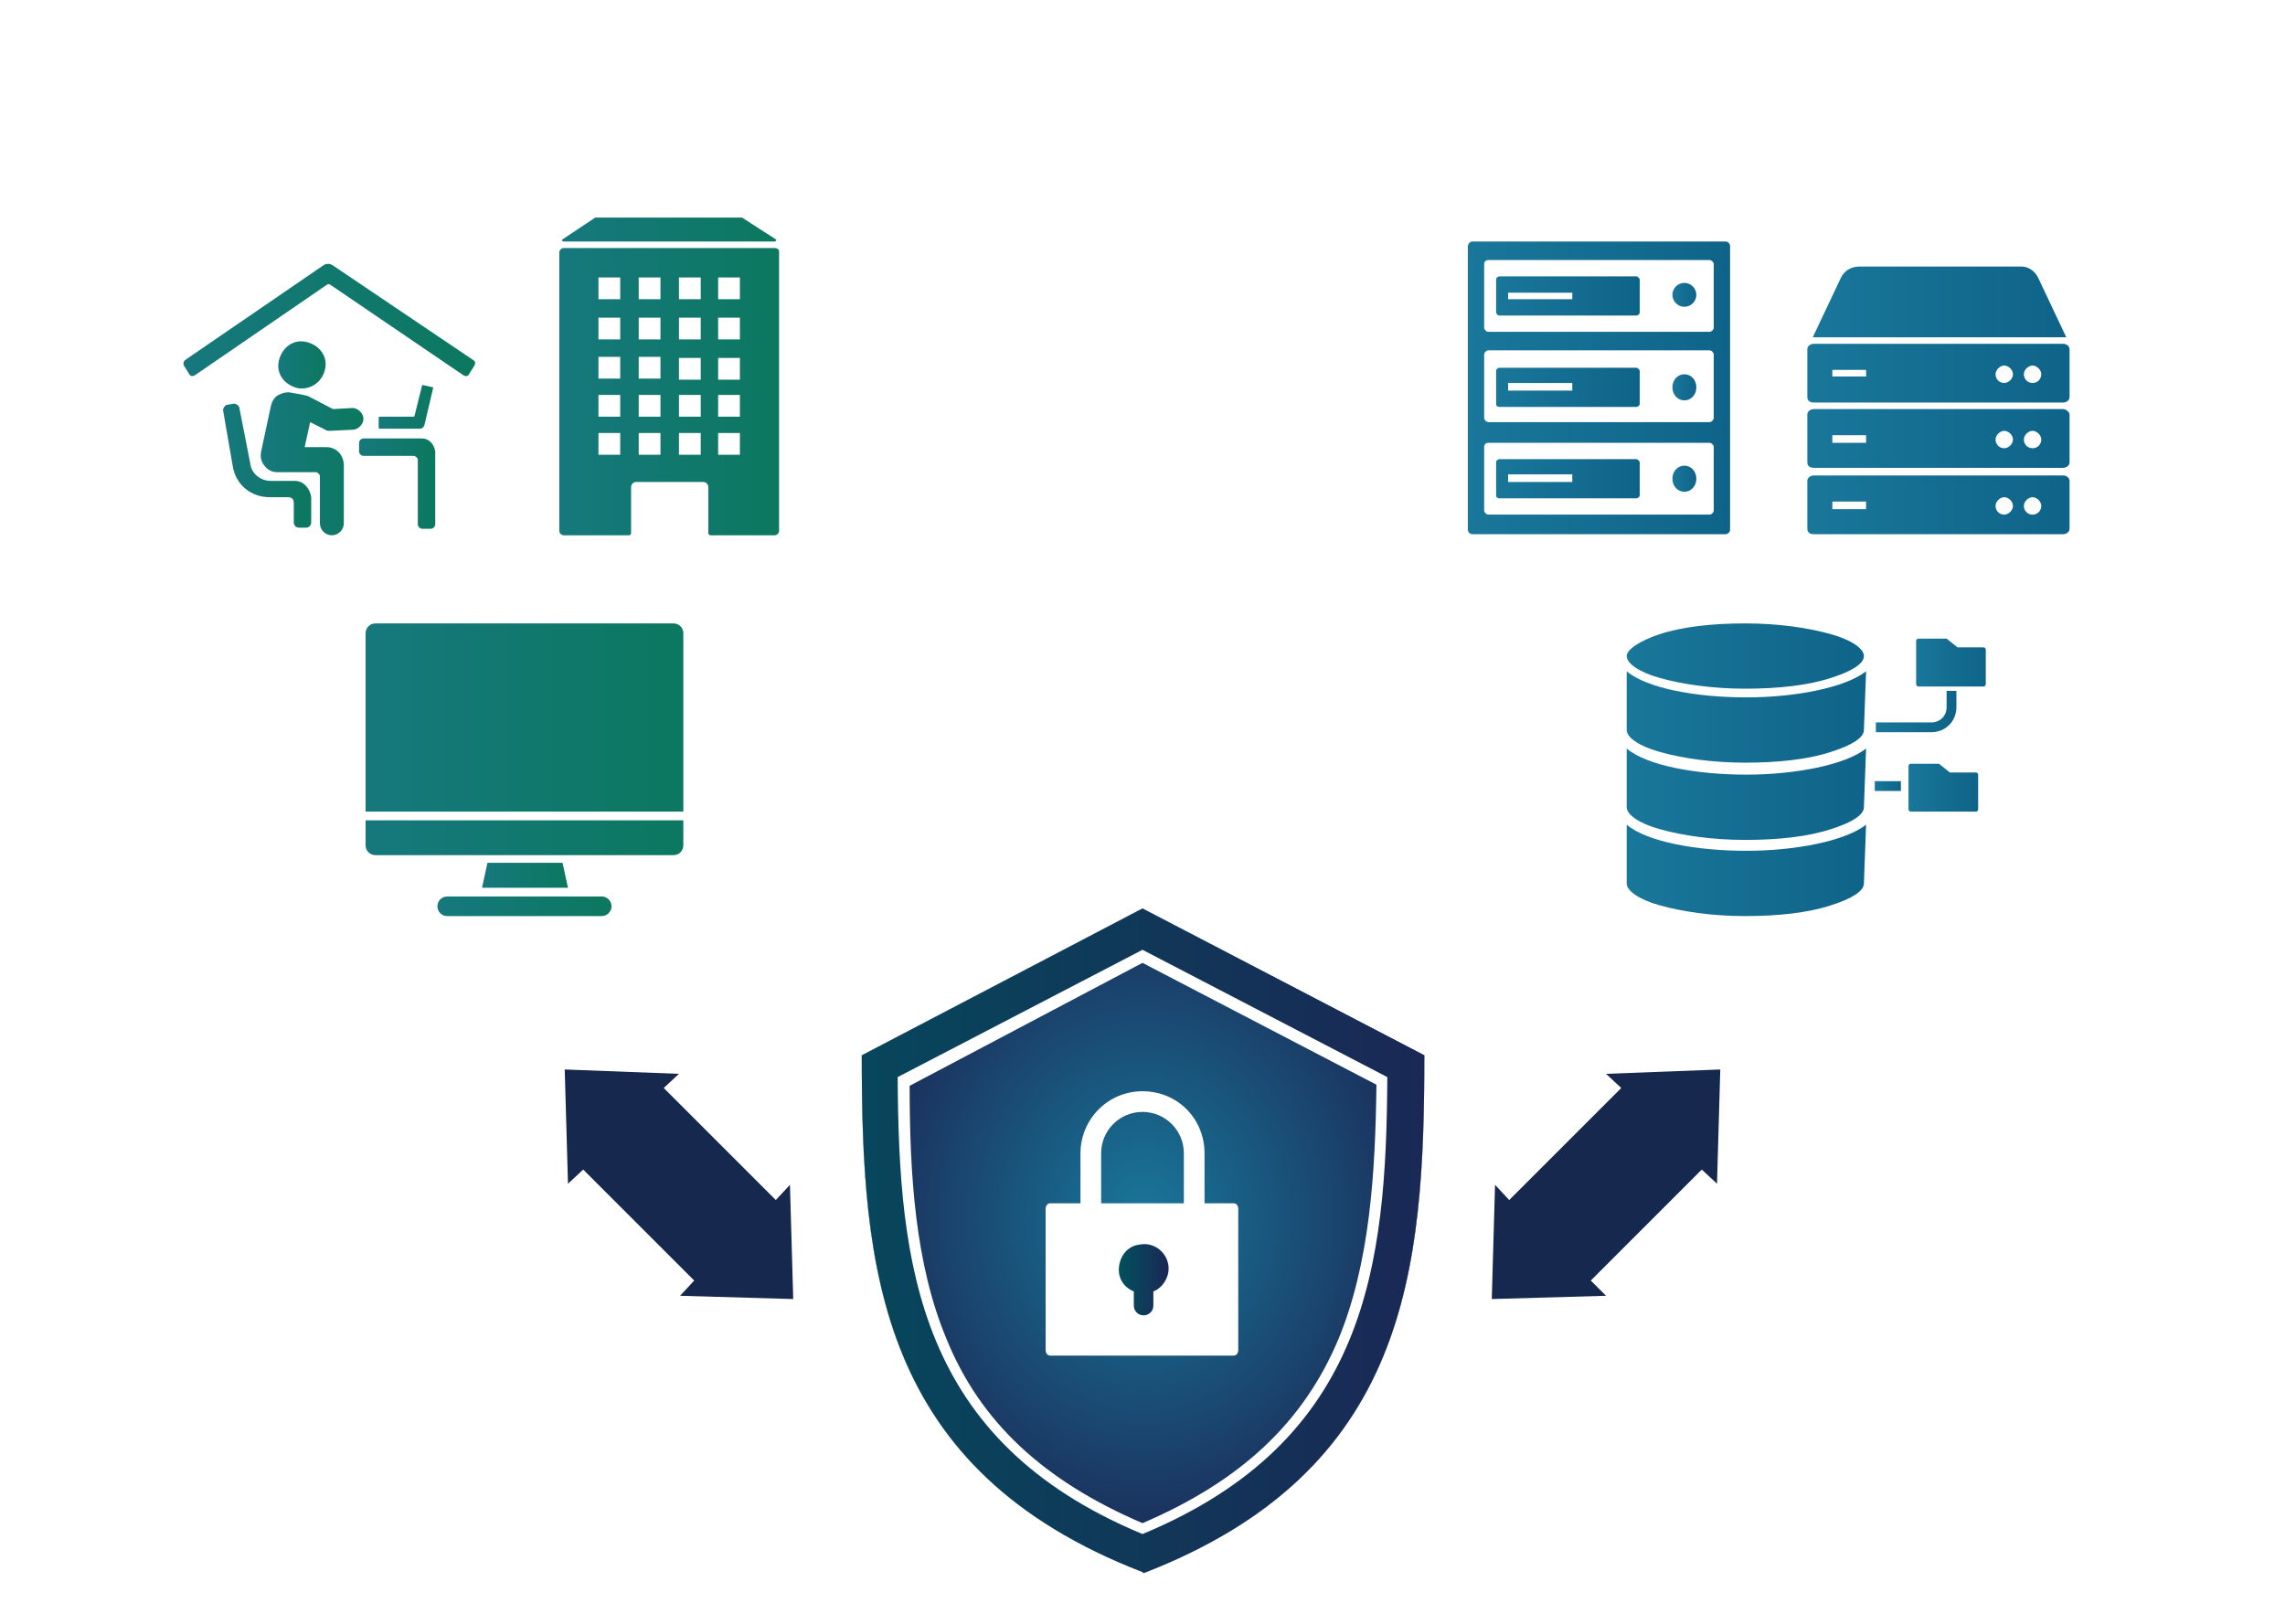 <?xml version="1.0" encoding="utf-8"?>
<!-- Generator: Adobe Illustrator 27.9.5, SVG Export Plug-In . SVG Version: 9.03 Build 54986)  -->
<svg version="1.1" id="_レイヤー_2" xmlns="http://www.w3.org/2000/svg" xmlns:xlink="http://www.w3.org/1999/xlink" x="0px"
	 y="0px" viewBox="0 0 210 149.3" style="enable-background:new 0 0 210 149.3;" xml:space="preserve">
<style type="text/css">
	.st0{fill:none;}
	.st1{fill:#0F6389;}
	.st2{fill:#0C785F;}
	.st3{fill:url(#SVGID_1_);}
	.st4{fill:url(#SVGID_00000067238584264167096090000011216369377745162408_);}
	.st5{fill-rule:evenodd;clip-rule:evenodd;fill:url(#SVGID_00000070835224401837050100000013959531767398126513_);}
	.st6{fill:#FFFFFF;}
	.st7{fill-rule:evenodd;clip-rule:evenodd;fill:url(#SVGID_00000052089217605856338970000001944032181356715904_);}
	.st8{fill-rule:evenodd;clip-rule:evenodd;fill:#FFFFFF;}
	.st9{fill-rule:evenodd;clip-rule:evenodd;fill:url(#SVGID_00000153684056573912975120000018390789902713444024_);}
	.st10{fill:url(#SVGID_00000120520566139025567470000014222908227595282848_);}
	.st11{fill-rule:evenodd;clip-rule:evenodd;fill:url(#SVGID_00000075137830843909962160000001385668881972569021_);}
	.st12{fill-rule:evenodd;clip-rule:evenodd;fill:url(#SVGID_00000088819508582445530640000003361989174033528491_);}
	.st13{fill-rule:evenodd;clip-rule:evenodd;fill:url(#SVGID_00000058561973505101333890000004029817177310862764_);}
	.st14{fill-rule:evenodd;clip-rule:evenodd;fill:url(#SVGID_00000168102778785515977980000001502598485300869793_);}
	.st15{fill-rule:evenodd;clip-rule:evenodd;fill:url(#SVGID_00000157289950531884217100000016034754298413222290_);}
	.st16{fill-rule:evenodd;clip-rule:evenodd;fill:url(#SVGID_00000088133416278985005210000004123726237295345033_);}
	.st17{fill-rule:evenodd;clip-rule:evenodd;fill:url(#SVGID_00000131354809183275419370000004070001174440958393_);}
	.st18{fill-rule:evenodd;clip-rule:evenodd;fill:url(#SVGID_00000080890807831988028220000018055889628975795842_);}
	.st19{fill-rule:evenodd;clip-rule:evenodd;fill:url(#SVGID_00000144333325477227357530000008146277084631345832_);}
	.st20{fill-rule:evenodd;clip-rule:evenodd;fill:url(#SVGID_00000043420209291494667220000007691503458995262143_);}
	.st21{fill-rule:evenodd;clip-rule:evenodd;fill:url(#SVGID_00000028312818244003156810000005870440923393526960_);}
	.st22{fill-rule:evenodd;clip-rule:evenodd;fill:url(#SVGID_00000113311027857488248090000014602894092160268429_);}
	.st23{fill:url(#SVGID_00000089538119263370218590000004699465673835074193_);}
	.st24{fill-rule:evenodd;clip-rule:evenodd;fill:url(#SVGID_00000038389485881614955560000007988931559864999861_);}
	.st25{fill-rule:evenodd;clip-rule:evenodd;fill:url(#SVGID_00000021825506256155393990000005978148117687472575_);}
	.st26{fill-rule:evenodd;clip-rule:evenodd;fill:url(#SVGID_00000043450610786955462870000007827530114720896170_);}
	.st27{fill-rule:evenodd;clip-rule:evenodd;fill:url(#SVGID_00000165925362770726515380000016343128077187268774_);}
	.st28{fill-rule:evenodd;clip-rule:evenodd;fill:url(#SVGID_00000076598221563752145750000006451834564556082080_);}
	.st29{fill-rule:evenodd;clip-rule:evenodd;fill:url(#SVGID_00000052808034983277539910000013226107672258854056_);}
	.st30{fill-rule:evenodd;clip-rule:evenodd;fill:url(#SVGID_00000164514640524960134920000007036245754305461388_);}
	.st31{fill-rule:evenodd;clip-rule:evenodd;fill:url(#SVGID_00000072263270654184965410000004726727059664312468_);}
	.st32{fill-rule:evenodd;clip-rule:evenodd;fill:url(#SVGID_00000067201324597319060240000000360439172130099640_);}
	.st33{fill-rule:evenodd;clip-rule:evenodd;fill:#16284D;}
	.st34{fill:url(#SVGID_00000112632505419624300350000015696639604303726503_);}
	.st35{fill:url(#SVGID_00000056395698662931246670000015850677856890201512_);}
	.st36{fill:url(#SVGID_00000078745951858367180270000008413225671965832120_);}
	.st37{fill:url(#SVGID_00000016796858191330382450000018093014426143353783_);}
	.st38{fill:url(#SVGID_00000167353807742263605610000009674610712793390777_);}
	.st39{fill:url(#SVGID_00000147179465706892446420000009411685796203867583_);}
	.st40{fill:url(#SVGID_00000016795798605048732840000009377984337130778543_);}
	.st41{fill:url(#SVGID_00000072242117506807244450000004856838953574521506_);}
</style>
<pattern  y="149.3" width="38.8" height="38.8" patternUnits="userSpaceOnUse" id="_新規パターンスウォッチ_4" viewBox="0 -38.8 38.8 38.8" style="overflow:visible;">
	<g>
		<rect y="-38.8" class="st0" width="38.8" height="38.8"/>
		<g>
			<rect y="-38.8" class="st0" width="38.8" height="38.8"/>
			<rect y="-38.8" class="st1" width="38.8" height="38.8"/>
		</g>
	</g>
</pattern>
<pattern  y="149.3" width="38.8" height="38.8" patternUnits="userSpaceOnUse" id="_新規パターンスウォッチ_7" viewBox="0 -38.8 38.8 38.8" style="overflow:visible;">
	<g>
		<rect y="-38.8" class="st0" width="38.8" height="38.8"/>
		<g>
			<rect y="-38.8" class="st0" width="38.8" height="38.8"/>
			<rect y="-38.8" class="st2" width="38.8" height="38.8"/>
		</g>
	</g>
</pattern>
<g id="_レイヤー_1-2">
	<g>
		<rect y="0" class="st0" width="210" height="149.3"/>
		<g>
			
				<pattern  id="SVGID_1_" xlink:href="#_譁ｰ隕上ヱ繧ｿ繝ｼ繝ｳ繧ｹ繧ｦ繧ｩ繝メ_4" patternTransform="matrix(1 0 0 -1 0.51 -15361.91)">
			</pattern>
			<path class="st3" d="M162.2,92.2l0-1l1.5,0l0,1L162.2,92.2z M160.2,92.2l-1.5-0.1l0.1-1l1.5,0.1L160.2,92.2z M165.8,92l-0.1-1
				l1.5-0.2l0.1,1L165.8,92z M156.7,91.9l-1.5-0.2l0.1-1l1.5,0.2L156.7,91.9L156.7,91.9z M169.3,91.6l-0.2-1l1.5-0.3l0.2,1
				L169.3,91.6L169.3,91.6z M153.2,91.4l-1.5-0.3l0.2-1l1.5,0.3L153.2,91.4L153.2,91.4z M172.7,90.8l-0.3-1l1.4-0.4l0.3,1
				L172.7,90.8L172.7,90.8z M149.7,90.5l-1.4-0.4l0.3-1l1.4,0.4L149.7,90.5z M176.1,89.8l-0.3-0.9l1.4-0.5l0.4,0.9L176.1,89.8
				L176.1,89.8z M146.4,89.4l-1.4-0.6l0.4-0.9l1.4,0.6L146.4,89.4L146.4,89.4z M179.4,88.5l-0.4-0.9l1.4-0.6l0.4,0.9L179.4,88.5
				L179.4,88.5z M143.1,88l-1.4-0.7l0.4-0.9l1.3,0.7L143.1,88L143.1,88z M182.6,87l-0.5-0.9l1.3-0.7l0.5,0.9L182.6,87L182.6,87z
				 M140,86.4l-1.3-0.8l0.5-0.8l1.3,0.8L140,86.4L140,86.4z M185.6,85.2l-0.6-0.8l1.2-0.8l0.6,0.8L185.6,85.2z M137,84.5l-1.2-0.9
				l0.6-0.8l1.2,0.9L137,84.5L137,84.5z M188.5,83.1l-0.6-0.8l1.2-0.9l0.6,0.8L188.5,83.1L188.5,83.1z M134.1,82.4l-1.1-1l0.6-0.8
				l1.1,1C134.8,81.6,134.1,82.4,134.1,82.4z M191.2,80.8l-0.7-0.7l1.1-1l0.7,0.7L191.2,80.8L191.2,80.8z M131.5,80l-1.1-1.1
				l0.7-0.7l1.1,1.1C132.2,79.3,131.5,80,131.5,80z M193.7,78.4l-0.7-0.7l1-1.1l0.7,0.7L193.7,78.4L193.7,78.4z M129,77.5l-1-1.1
				l0.8-0.7l1,1.1L129,77.5z M196,75.7l-0.8-0.6l0.9-1.2l0.8,0.6L196,75.7L196,75.7z M126.8,74.7l-0.9-1.2l0.8-0.6l0.9,1.2
				L126.8,74.7L126.8,74.7z M198.1,72.8l-0.8-0.6l0.8-1.2l0.8,0.5L198.1,72.8L198.1,72.8z M124.8,71.8l-0.8-1.3l0.9-0.5l0.8,1.3
				L124.8,71.8L124.8,71.8z M200,69.8l-0.9-0.5l0.7-1.3l0.9,0.5L200,69.8z M123,68.8l-0.7-1.3l0.9-0.4l0.7,1.3L123,68.8L123,68.8z
				 M201.6,66.6l-0.9-0.4l0.6-1.4l0.9,0.4C202.2,65.3,201.6,66.6,201.6,66.6z M121.5,65.6l-0.6-1.4l0.9-0.4l0.6,1.4L121.5,65.6
				L121.5,65.6z M202.9,63.4L202,63l0.5-1.4l0.9,0.3L202.9,63.4L202.9,63.4z M120.3,62.3l-0.4-1.4l1-0.3l0.4,1.4
				C121.2,62,120.3,62.3,120.3,62.3z M204,60l-1-0.2l0.4-1.5l1,0.2L204,60z M119.3,58.9l-0.3-1.5l1-0.2l0.3,1.5L119.3,58.9
				L119.3,58.9z M204.8,56.5l-1-0.2l0.2-1.5l1,0.2L204.8,56.5L204.8,56.5z M118.6,55.4l-0.2-1.5l1-0.1l0.2,1.5L118.6,55.4
				L118.6,55.4z M205.3,53l-1-0.1l0.1-1.5l1,0.1L205.3,53z M118.2,51.9l-0.1-1.5l1,0l0.1,1.5C119.2,51.8,118.2,51.9,118.2,51.9z
				 M205.5,49.5h-1V48h1V49.5z M119.1,48.4h-1l0-1.5l1,0L119.1,48.4z M204.5,47.3l-0.1-1.5l1,0l0.1,1.5L204.5,47.3L204.5,47.3z
				 M119.2,44.9l-1-0.1l0.2-1.5l1,0.1L119.2,44.9L119.2,44.9z M204.3,43.8l-0.2-1.5l1-0.1l0.2,1.5L204.3,43.8z M119.6,41.5l-1-0.2
				l0.3-1.5l1,0.2L119.6,41.5L119.6,41.5z M203.8,40.4l-0.3-1.5l1-0.2l0.3,1.5C204.7,40.2,203.8,40.4,203.8,40.4z M120.3,38.1
				l-1-0.2l0.4-1.5l1,0.3L120.3,38.1L120.3,38.1z M203,37.1l-0.4-1.4l1-0.3l0.4,1.4L203,37.1L203,37.1z M121.3,34.8l-0.9-0.3
				l0.5-1.4l0.9,0.3L121.3,34.8z M201.9,33.8l-0.5-1.4l0.9-0.4l0.5,1.4L201.9,33.8L201.9,33.8z M122.5,31.6l-0.9-0.4l0.6-1.4
				l0.9,0.4L122.5,31.6z M200.6,30.6l-0.6-1.3l0.9-0.4l0.7,1.4L200.6,30.6L200.6,30.6z M124,28.4l-0.9-0.5l0.7-1.3l0.9,0.5L124,28.4
				z M199,27.5l-0.8-1.3l0.9-0.5l0.8,1.3C199.9,27,199,27.5,199,27.5z M125.8,25.5l-0.8-0.5l0.8-1.2l0.8,0.6L125.8,25.5L125.8,25.5z
				 M197.2,24.6l-0.9-1.2l0.8-0.6L198,24L197.2,24.6L197.2,24.6z M127.8,22.6L127,22l0.9-1.2l0.8,0.6L127.8,22.6L127.8,22.6z
				 M195.1,21.8l-0.9-1.1l0.8-0.6l1,1.2L195.1,21.8z M130,20l-0.7-0.7l1-1.1l0.7,0.7L130,20L130,20z M192.8,19.2l-1.1-1.1l0.7-0.7
				l1.1,1.1L192.8,19.2L192.8,19.2z M132.4,17.5l-0.7-0.7l1.1-1l0.7,0.7L132.4,17.5z M190.4,16.8l-1.1-1l0.6-0.8l1.1,1L190.4,16.8
				L190.4,16.8z M135,15.2l-0.6-0.8l1.2-0.9l0.6,0.8L135,15.2L135,15.2z M187.7,14.6l-1.2-0.9l0.6-0.8l1.2,0.9
				C188.3,13.8,187.7,14.6,187.7,14.6z M137.8,13.2l-0.6-0.8l1.3-0.8l0.5,0.8L137.8,13.2L137.8,13.2z M184.9,12.6l-1.3-0.8l0.5-0.9
				l1.3,0.8L184.9,12.6L184.9,12.6z M140.7,11.3l-0.5-0.9l1.3-0.7l0.5,0.9L140.7,11.3L140.7,11.3z M181.9,10.8l-1.3-0.7l0.4-0.9
				l1.3,0.7L181.9,10.8L181.9,10.8z M143.8,9.8l-0.4-0.9l1.4-0.6l0.4,0.9L143.8,9.8L143.8,9.8z M178.8,9.3l-1.4-0.6l0.4-0.9l1.4,0.6
				C179.2,8.4,178.8,9.3,178.8,9.3z M147,8.4l-0.3-0.9L148,7l0.3,0.9L147,8.4L147,8.4z M175.6,8.1l-1.4-0.5l0.3-0.9l1.4,0.5
				L175.6,8.1L175.6,8.1z M150.3,7.4l-0.3-1l1.5-0.4l0.2,1L150.3,7.4L150.3,7.4z M172.3,7.1l-1.5-0.3l0.2-1l1.5,0.3L172.3,7.1
				L172.3,7.1z M153.6,6.6l-0.2-1l1.5-0.3l0.2,1L153.6,6.6L153.6,6.6z M168.9,6.4l-1.5-0.2l0.1-1l1.5,0.2L168.9,6.4L168.9,6.4z
				 M157,6l-0.1-1l1.5-0.1l0.1,1L157,6L157,6z M165.4,5.9l-1.5-0.1l0.1-1l1.5,0.1L165.4,5.9L165.4,5.9z M160.5,5.8l0-1l1.5,0v1
				L160.5,5.8L160.5,5.8z"/>
			
				<pattern  id="SVGID_00000170980723221125111150000006281494071495120294_" xlink:href="#_譁ｰ隕上ヱ繧ｿ繝ｼ繝ｳ繧ｹ繧ｦ繧ｩ繝メ_7" patternTransform="matrix(1 0 0 -1 0.51 -15361.91)">
			</pattern>
			<path style="fill:url(#SVGID_00000170980723221125111150000006281494071495120294_);" d="M48.7,92.2l0-1l1.5,0l0,1
				C50.2,92.2,48.7,92.2,48.7,92.2z M46.6,92.2l-1.5-0.1l0.1-1l1.5,0.1C46.7,91.2,46.6,92.2,46.6,92.2z M52.2,92l-0.1-1l1.5-0.2
				l0.1,1L52.2,92z M43.1,91.9l-1.5-0.2l0.1-1l1.5,0.2L43.1,91.9L43.1,91.9z M55.7,91.6l-0.2-1l1.5-0.3l0.2,1L55.7,91.6z M39.6,91.4
				L38.1,91l0.2-1l1.5,0.3L39.6,91.4z M59.2,90.8l-0.3-1l1.4-0.4l0.3,1L59.2,90.8z M36.2,90.5l-1.4-0.4l0.3-0.9l1.4,0.4L36.2,90.5
				L36.2,90.5z M62.5,89.8l-0.3-0.9l1.4-0.5l0.3,0.9L62.5,89.8L62.5,89.8z M32.8,89.4l-1.4-0.6l0.4-0.9l1.4,0.6L32.8,89.4L32.8,89.4
				z M65.8,88.5l-0.4-0.9l1.3-0.6l0.4,0.9L65.8,88.5L65.8,88.5z M29.5,88l-1.4-0.7l0.5-0.9l1.3,0.7C30,87.1,29.5,88,29.5,88z M69,87
				l-0.5-0.9l1.3-0.7l0.5,0.9L69,87L69,87z M26.4,86.4l-1.3-0.8l0.5-0.9l1.3,0.8C26.9,85.5,26.4,86.4,26.4,86.4z M72.1,85.2
				l-0.6-0.8l1.2-0.8l0.6,0.8L72.1,85.2z M23.4,84.5l-1.2-0.9l0.6-0.8l1.2,0.9L23.4,84.5L23.4,84.5z M75,83.1l-0.6-0.8l1.2-0.9
				l0.6,0.8L75,83.1L75,83.1z M20.6,82.4l-1.1-1l0.6-0.8l1.1,1C21.2,81.6,20.6,82.4,20.6,82.4z M77.7,80.8L77,80.1l1.1-1l0.7,0.7
				L77.7,80.8z M17.9,80L16.9,79l0.7-0.7l1.1,1.1C18.6,79.3,17.9,80,17.9,80z M80.2,78.4l-0.7-0.7l1-1.1l0.8,0.7L80.2,78.4
				L80.2,78.4z M15.5,77.5l-1-1.1l0.8-0.7l1,1.1L15.5,77.5L15.5,77.5z M82.5,75.7l-0.8-0.6l0.9-1.2l0.8,0.6
				C83.4,74.5,82.5,75.7,82.5,75.7z M13.3,74.7l-0.9-1.2l0.8-0.6l0.9,1.2C14.1,74.2,13.3,74.7,13.3,74.7z M84.6,72.8l-0.8-0.6
				l0.8-1.2l0.8,0.5C85.4,71.6,84.6,72.8,84.6,72.8z M11.3,71.8l-0.8-1.3l0.9-0.5l0.8,1.3L11.3,71.8L11.3,71.8z M86.4,69.8l-0.9-0.5
				l0.7-1.3l0.9,0.5L86.4,69.8z M9.5,68.8l-0.7-1.3L9.7,67l0.7,1.3L9.5,68.8L9.5,68.8z M88,66.6l-0.9-0.4l0.6-1.4l0.9,0.4L88,66.6
				L88,66.6z M8,65.6l-0.6-1.4l0.9-0.4l0.6,1.4L8,65.6L8,65.6z M89.4,63.4L88.4,63l0.5-1.4l0.9,0.3L89.4,63.4z M6.7,62.3l-0.4-1.4
				l1-0.3L7.7,62L6.7,62.3L6.7,62.3z M90.4,60l-1-0.2l0.4-1.5l1,0.2L90.4,60z M5.8,58.9l-0.3-1.5l1-0.2l0.3,1.5L5.8,58.9L5.8,58.9z
				 M91.2,56.5l-1-0.2l0.2-1.5l1,0.2L91.2,56.5z M5,55.4l-0.2-1.5l1-0.1L6,55.3L5,55.4L5,55.4z M91.7,53l-1-0.1l0.1-1.5l1,0.1
				L91.7,53z M4.6,51.9l-0.1-1.5l1-0.1l0.1,1.5L4.6,51.9L4.6,51.9z M92,49.5h-1V48h1V49.5z M5.5,48.4h-1l0-1.5l1,0L5.5,48.4z
				 M91,47.3l-0.1-1.5l1,0l0.1,1.5L91,47.3z M5.7,44.9l-1-0.1l0.2-1.5l1,0.1L5.7,44.9L5.7,44.9z M90.7,43.8l-0.2-1.5l1-0.1l0.2,1.5
				L90.7,43.8L90.7,43.8z M6.1,41.5l-1-0.2l0.3-1.5l1,0.2L6.1,41.5z M90.2,40.4L89.9,39l1-0.2l0.3,1.5
				C91.2,40.2,90.2,40.4,90.2,40.4z M6.8,38.1l-1-0.2l0.4-1.5l1,0.3L6.8,38.1L6.8,38.1z M89.4,37L89,35.6l1-0.3l0.4,1.5L89.4,37
				L89.4,37z M7.8,34.8l-0.9-0.3L7.3,33l0.9,0.3L7.8,34.8L7.8,34.8z M88.4,33.8l-0.5-1.4l0.9-0.4l0.5,1.4L88.4,33.8z M9,31.5
				l-0.9-0.4l0.6-1.4l0.9,0.4L9,31.5z M87,30.6l-0.7-1.3l0.9-0.4l0.7,1.4L87,30.6L87,30.6z M10.5,28.4l-0.9-0.5l0.7-1.3l0.9,0.5
				L10.5,28.4L10.5,28.4z M85.5,27.5l-0.8-1.3l0.9-0.5l0.8,1.3C86.3,27,85.5,27.5,85.5,27.5z M12.3,25.4l-0.8-0.5l0.8-1.2l0.8,0.6
				L12.3,25.4L12.3,25.4z M83.6,24.6l-0.9-1.2l0.8-0.6l0.9,1.2L83.6,24.6z M14.2,22.6L13.5,22l0.9-1.2l0.8,0.6
				C15.2,21.4,14.2,22.6,14.2,22.6z M81.6,21.8l-1-1.1l0.8-0.6l1,1.2L81.6,21.8z M16.4,19.9l-0.7-0.7l1-1.1l0.7,0.7L16.4,19.9
				L16.4,19.9z M79.3,19.2l-1-1.1l0.7-0.7l1.1,1.1L79.3,19.2L79.3,19.2z M18.9,17.5l-0.7-0.7l1.1-1l0.7,0.7L18.9,17.5z M76.9,16.8
				l-1.1-1l0.7-0.8l1.1,1L76.9,16.8z M21.5,15.2l-0.6-0.8l1.2-0.9l0.6,0.8L21.5,15.2L21.5,15.2z M74.2,14.5L73,13.7l0.6-0.8l1.2,0.9
				C74.8,13.7,74.2,14.5,74.2,14.5z M24.2,13.1l-0.5-0.8l1.3-0.8l0.5,0.8L24.2,13.1L24.2,13.1z M71.4,12.6l-1.3-0.8l0.5-0.9l1.3,0.8
				L71.4,12.6z M27.2,11.3l-0.5-0.9L28,9.7l0.5,0.9L27.2,11.3L27.2,11.3z M68.4,10.8l-1.3-0.7l0.4-0.9l1.3,0.7L68.4,10.8L68.4,10.8z
				 M30.3,9.7l-0.4-0.9l1.4-0.6l0.4,0.9L30.3,9.7L30.3,9.7z M65.3,9.3l-1.4-0.6l0.4-0.9l1.4,0.6C65.7,8.4,65.3,9.3,65.3,9.3z
				 M33.4,8.4l-0.3-0.9L34.5,7l0.3,0.9C34.9,7.9,33.4,8.4,33.4,8.4z M62,8l-1.4-0.5l0.3-0.9l1.4,0.5L62,8L62,8z M36.7,7.3l-0.3-1
				L37.9,6l0.2,1L36.7,7.3z M58.7,7l-1.5-0.3l0.2-1L59,6.1L58.7,7L58.7,7z M40.1,6.5l-0.2-1l1.5-0.3l0.2,1L40.1,6.5L40.1,6.5z
				 M55.4,6.3l-1.5-0.2l0.1-1l1.5,0.2L55.4,6.3L55.4,6.3z M43.5,6l-0.1-1l1.5-0.1l0.1,1L43.5,6z M51.9,5.9l-1.5-0.1l0.1-1L52,4.9
				L51.9,5.9z M47,5.8l0-1l1.5,0v1C48.5,5.7,47,5.8,47,5.8z"/>
			<g>
				<g>
					
						<radialGradient id="SVGID_00000183957204726459961740000011595738737914957457_" cx="-381.748" cy="23.45" r="7.000000e-02" gradientTransform="matrix(390.65 0 0 461.24 149235.234 -10704.283)" gradientUnits="userSpaceOnUse">
						<stop  offset="0" style="stop-color:#19779A"/>
						<stop  offset="1" style="stop-color:#1A2855"/>
					</radialGradient>
					<path style="fill-rule:evenodd;clip-rule:evenodd;fill:url(#SVGID_00000183957204726459961740000011595738737914957457_);" d="
						M79.2,97L105,83.5L130.9,97c0,19.8-1.5,38.2-25.8,47.6l-0.1-0.1C80.7,135.1,79.2,116.7,79.2,97L79.2,97L79.2,97z"/>
					<path class="st6" d="M105,88.5l21.5,11.2c-0.1,8.1-0.6,16.4-3.5,23.4c-3.2,7.6-8.9,13-18,16.9c-9.1-3.9-14.9-9.3-18-16.9
						c-2.9-6.9-3.4-15.2-3.4-23.3L105,88.5 M105,83.5L79.2,97c0,19.8,1.5,38.1,25.7,47.6l0.1,0.1c24.3-9.4,25.9-27.8,25.9-47.6
						L105,83.5L105,83.5L105,83.5z"/>
				</g>
				
					<linearGradient id="SVGID_00000026885320714503125500000013935831705322598038_" gradientUnits="userSpaceOnUse" x1="-381.556" y1="23.274" x2="-381.416" y2="23.274" gradientTransform="matrix(486.77 0 0 574.72 185793.156 -13261.977)">
					<stop  offset="0" style="stop-color:#00515E"/>
					<stop  offset="1" style="stop-color:#1A2855"/>
				</linearGradient>
				<path style="fill-rule:evenodd;clip-rule:evenodd;fill:url(#SVGID_00000026885320714503125500000013935831705322598038_);" d="
					M79.2,97L105,83.5L130.9,97c0,19.8-1.5,38.2-25.8,47.6l-0.1-0.1C80.7,135.1,79.2,116.7,79.2,97L79.2,97L79.2,97z M105,141
					c-20.7-8.6-22.4-24.7-22.5-42l0,0L105,87.3L127.5,99C127.4,116.3,125.7,132.4,105,141L105,141z"/>
				<path class="st8" d="M99.3,114.4V106c0-3.1,2.5-5.7,5.7-5.7s5.7,2.5,5.7,5.7v8.4h-1.9V106c0-2.1-1.7-3.8-3.8-3.8
					s-3.8,1.7-3.8,3.8v8.4H99.3L99.3,114.4z"/>
				<path class="st8" d="M96.5,110.6h16.9c0.2,0,0.4,0.2,0.4,0.5v13c0,0.3-0.2,0.5-0.4,0.5H96.5c-0.2,0-0.4-0.2-0.4-0.5v-13
					C96.1,110.8,96.3,110.6,96.5,110.6z"/>
				
					<linearGradient id="SVGID_00000137820074858753637630000009240082724825050527_" gradientUnits="userSpaceOnUse" x1="102.74" y1="32.315" x2="107.264" y2="32.315" gradientTransform="matrix(1 0 0 -1 0 149.89)">
					<stop  offset="0" style="stop-color:#00515E"/>
					<stop  offset="1" style="stop-color:#1A2855"/>
				</linearGradient>
				<path style="fill-rule:evenodd;clip-rule:evenodd;fill:url(#SVGID_00000137820074858753637630000009240082724825050527_);" d="
					M104.2,118.7c-1-0.4-1.6-1.4-1.3-2.6c0.2-0.9,0.9-1.6,1.8-1.7c1.4-0.3,2.7,0.8,2.7,2.2c0,0.9-0.6,1.8-1.4,2.1v1.3
					c0,0.5-0.4,0.9-0.9,0.9l0,0c-0.5,0-0.9-0.4-0.9-0.9L104.2,118.7L104.2,118.7L104.2,118.7z"/>
			</g>
			<g>
				
					<linearGradient id="SVGID_00000124863455300290378270000007035261079943922619_" gradientUnits="userSpaceOnUse" x1="134.93" y1="114.2" x2="159.04" y2="114.2" gradientTransform="matrix(1 0 0 -1 0 149.89)">
					<stop  offset="0" style="stop-color:#19779A"/>
					<stop  offset="1" style="stop-color:#0F6389"/>
				</linearGradient>
				<path style="fill:url(#SVGID_00000124863455300290378270000007035261079943922619_);" d="M135.3,22.2h23.3
					c0.2,0,0.4,0.2,0.4,0.4v26.1c0,0.2-0.2,0.4-0.4,0.4h-23.3c-0.2,0-0.4-0.2-0.4-0.4V22.7C134.9,22.4,135.1,22.2,135.3,22.2z"/>
				<g>
					<path class="st6" d="M136.8,23.9h20.3c0.2,0,0.4,0.2,0.4,0.4v5.8c0,0.2-0.2,0.4-0.4,0.4h-20.3c-0.2,0-0.4-0.2-0.4-0.4v-5.8
						C136.4,24,136.6,23.9,136.8,23.9z"/>
					
						<linearGradient id="SVGID_00000060028098110015181010000014358118132563699089_" gradientUnits="userSpaceOnUse" x1="137.47" y1="122.705" x2="150.65" y2="122.705" gradientTransform="matrix(1 0 0 -1 0 149.89)">
						<stop  offset="0" style="stop-color:#19779A"/>
						<stop  offset="1" style="stop-color:#0F6389"/>
					</linearGradient>
					<path style="fill-rule:evenodd;clip-rule:evenodd;fill:url(#SVGID_00000060028098110015181010000014358118132563699089_);" d="
						M150.4,25.4h-12.6c-0.1,0-0.3,0.1-0.3,0.3v3c0,0.1,0.1,0.3,0.3,0.3h12.6c0.1,0,0.3-0.1,0.3-0.3v-3
						C150.7,25.6,150.5,25.4,150.4,25.4z M144.5,27.5h-5.9v-0.6h5.9V27.5z"/>
					
						<linearGradient id="SVGID_00000000922043596656593370000011580309438668380292_" gradientUnits="userSpaceOnUse" x1="153.67" y1="122.7" x2="155.97" y2="122.7" gradientTransform="matrix(1 0 0 -1 0 149.89)">
						<stop  offset="0" style="stop-color:#19779A"/>
						<stop  offset="1" style="stop-color:#0F6389"/>
					</linearGradient>
					<path style="fill-rule:evenodd;clip-rule:evenodd;fill:url(#SVGID_00000000922043596656593370000011580309438668380292_);" d="
						M154.8,26c0.6,0,1.1,0.5,1.1,1.1s-0.5,1.1-1.1,1.1s-1.1-0.5-1.1-1.1S154.2,26,154.8,26L154.8,26z"/>
				</g>
				<g>
					<path class="st6" d="M136.8,32.2h20.3c0.2,0,0.4,0.2,0.4,0.4v5.8c0,0.2-0.2,0.4-0.4,0.4h-20.3c-0.2,0-0.4-0.2-0.4-0.4v-5.8
						C136.4,32.4,136.6,32.2,136.8,32.2z"/>
					
						<linearGradient id="SVGID_00000008149729749739706650000010574955384750880701_" gradientUnits="userSpaceOnUse" x1="137.47" y1="114.295" x2="150.65" y2="114.295" gradientTransform="matrix(1 0 0 -1 0 149.89)">
						<stop  offset="0" style="stop-color:#19779A"/>
						<stop  offset="1" style="stop-color:#0F6389"/>
					</linearGradient>
					<path style="fill-rule:evenodd;clip-rule:evenodd;fill:url(#SVGID_00000008149729749739706650000010574955384750880701_);" d="
						M150.4,33.8h-12.6c-0.1,0-0.3,0.1-0.3,0.3v3c0,0.2,0.1,0.3,0.3,0.3h12.6c0.1,0,0.3-0.1,0.3-0.3v-3
						C150.7,34,150.5,33.8,150.4,33.8z M144.5,35.9h-5.9v-0.7h5.9V35.9z"/>
					
						<linearGradient id="SVGID_00000034061815828752953210000010212749996557727627_" gradientUnits="userSpaceOnUse" x1="153.67" y1="114.3" x2="155.97" y2="114.3" gradientTransform="matrix(1 0 0 -1 0 149.89)">
						<stop  offset="0" style="stop-color:#19779A"/>
						<stop  offset="1" style="stop-color:#0F6389"/>
					</linearGradient>
					<path style="fill-rule:evenodd;clip-rule:evenodd;fill:url(#SVGID_00000034061815828752953210000010212749996557727627_);" d="
						M154.8,34.4c0.6,0,1.1,0.5,1.1,1.2s-0.5,1.2-1.1,1.2s-1.1-0.5-1.1-1.2S154.2,34.4,154.8,34.4L154.8,34.4z"/>
				</g>
				<g>
					<path class="st6" d="M136.8,40.7h20.3c0.2,0,0.4,0.2,0.4,0.4v5.8c0,0.2-0.2,0.4-0.4,0.4h-20.3c-0.2,0-0.4-0.2-0.4-0.4v-5.8
						C136.4,40.8,136.6,40.7,136.8,40.7z"/>
					
						<linearGradient id="SVGID_00000141431690368171268150000014047780029625074355_" gradientUnits="userSpaceOnUse" x1="137.47" y1="105.895" x2="150.65" y2="105.895" gradientTransform="matrix(1 0 0 -1 0 149.89)">
						<stop  offset="0" style="stop-color:#19779A"/>
						<stop  offset="1" style="stop-color:#0F6389"/>
					</linearGradient>
					<path style="fill-rule:evenodd;clip-rule:evenodd;fill:url(#SVGID_00000141431690368171268150000014047780029625074355_);" d="
						M150.4,42.2h-12.6c-0.1,0-0.3,0.1-0.3,0.3v3c0,0.2,0.1,0.3,0.3,0.3h12.6c0.1,0,0.3-0.1,0.3-0.3v-3
						C150.7,42.4,150.5,42.2,150.4,42.2z M144.5,44.3h-5.9v-0.7h5.9V44.3z"/>
					
						<linearGradient id="SVGID_00000155840022512252483350000013086224250182417284_" gradientUnits="userSpaceOnUse" x1="153.67" y1="105.9" x2="155.97" y2="105.9" gradientTransform="matrix(1 0 0 -1 0 149.89)">
						<stop  offset="0" style="stop-color:#19779A"/>
						<stop  offset="1" style="stop-color:#0F6389"/>
					</linearGradient>
					<path style="fill-rule:evenodd;clip-rule:evenodd;fill:url(#SVGID_00000155840022512252483350000013086224250182417284_);" d="
						M154.8,42.8c0.6,0,1.1,0.5,1.1,1.2s-0.5,1.2-1.1,1.2s-1.1-0.5-1.1-1.2S154.2,42.8,154.8,42.8L154.8,42.8z"/>
				</g>
			</g>
			<g>
				
					<linearGradient id="SVGID_00000123406375004187406730000001997480845918616250_" gradientUnits="userSpaceOnUse" x1="149.54" y1="89.56" x2="171.48" y2="89.56" gradientTransform="matrix(1 0 0 -1 0 149.89)">
					<stop  offset="0" style="stop-color:#19779A"/>
					<stop  offset="1" style="stop-color:#0F6389"/>
				</linearGradient>
				<path style="fill-rule:evenodd;clip-rule:evenodd;fill:url(#SVGID_00000123406375004187406730000001997480845918616250_);" d="
					M149.5,60.3c0,0.7,1.2,1.5,3,2c2.1,0.6,4.9,1,7.9,1s5.8-0.3,7.9-1c1.9-0.6,3-1.3,3-2s-1.2-1.5-3-2c-2.1-0.6-4.9-1-7.9-1
					s-5.8,0.3-7.9,1C150.7,58.9,149.5,59.7,149.5,60.3z"/>
				
					<linearGradient id="SVGID_00000075146568255287591320000012020748865952743353_" gradientUnits="userSpaceOnUse" x1="149.61" y1="83.975" x2="171.53" y2="83.975" gradientTransform="matrix(1 0 0 -1 0 149.89)">
					<stop  offset="0" style="stop-color:#19779A"/>
					<stop  offset="1" style="stop-color:#0F6389"/>
				</linearGradient>
				<path style="fill-rule:evenodd;clip-rule:evenodd;fill:url(#SVGID_00000075146568255287591320000012020748865952743353_);" d="
					M171.5,61.7c-1.9,1.5-6.5,2.4-11,2.4s-9.1-0.8-11-2.4v5.4c0,0.7,1.2,1.5,3,2c2.1,0.6,4.9,1,7.9,1s5.8-0.3,7.9-1
					c1.9-0.6,3-1.3,3-2L171.5,61.7L171.5,61.7L171.5,61.7z"/>
				
					<linearGradient id="SVGID_00000031927085285312485800000014581091585540218502_" gradientUnits="userSpaceOnUse" x1="149.55" y1="76.855" x2="171.47" y2="76.855" gradientTransform="matrix(1 0 0 -1 0 149.89)">
					<stop  offset="0" style="stop-color:#19779A"/>
					<stop  offset="1" style="stop-color:#0F6389"/>
				</linearGradient>
				<path style="fill-rule:evenodd;clip-rule:evenodd;fill:url(#SVGID_00000031927085285312485800000014581091585540218502_);" d="
					M171.5,68.8c-1.9,1.5-6.5,2.4-11,2.4s-9.1-0.8-11-2.4v5.4c0,0.7,1.2,1.5,3,2c2.1,0.6,4.9,1,7.9,1s5.8-0.3,7.9-1
					c1.9-0.6,3-1.3,3-2L171.5,68.8L171.5,68.8L171.5,68.8z"/>
				
					<linearGradient id="SVGID_00000109724940376867861410000000106264641313211808_" gradientUnits="userSpaceOnUse" x1="149.55" y1="69.925" x2="171.47" y2="69.925" gradientTransform="matrix(1 0 0 -1 0 149.89)">
					<stop  offset="0" style="stop-color:#19779A"/>
					<stop  offset="1" style="stop-color:#0F6389"/>
				</linearGradient>
				<path style="fill-rule:evenodd;clip-rule:evenodd;fill:url(#SVGID_00000109724940376867861410000000106264641313211808_);" d="
					M171.5,75.8c-1.9,1.5-6.5,2.4-11,2.4s-9.1-0.8-11-2.4v5.4c0,0.7,1.2,1.5,3,2c2.1,0.6,4.9,1,7.9,1s5.8-0.3,7.9-1
					c1.9-0.6,3-1.3,3-2L171.5,75.8L171.5,75.8L171.5,75.8z"/>
				
					<linearGradient id="SVGID_00000134928292283180007970000012908616714920884889_" gradientUnits="userSpaceOnUse" x1="176.09" y1="89.045" x2="182.5" y2="89.045" gradientTransform="matrix(1 0 0 -1 0 149.89)">
					<stop  offset="0" style="stop-color:#19779A"/>
					<stop  offset="1" style="stop-color:#0F6389"/>
				</linearGradient>
				<path style="fill-rule:evenodd;clip-rule:evenodd;fill:url(#SVGID_00000134928292283180007970000012908616714920884889_);" d="
					M178.9,58.7h-2.6c-0.1,0-0.2,0.1-0.2,0.2v4c0,0.1,0.1,0.2,0.2,0.2h6c0.1,0,0.2-0.1,0.2-0.2v-3.2c0-0.1-0.1-0.2-0.2-0.2h-2.4"/>
				
					<linearGradient id="SVGID_00000093867677151959493720000015004656761044106387_" gradientUnits="userSpaceOnUse" x1="175.37" y1="77.505" x2="181.79" y2="77.505" gradientTransform="matrix(1 0 0 -1 0 149.89)">
					<stop  offset="0" style="stop-color:#19779A"/>
					<stop  offset="1" style="stop-color:#0F6389"/>
				</linearGradient>
				<path style="fill-rule:evenodd;clip-rule:evenodd;fill:url(#SVGID_00000093867677151959493720000015004656761044106387_);" d="
					M178.2,70.2h-2.6c-0.1,0-0.2,0.1-0.2,0.2v4c0,0.1,0.1,0.2,0.2,0.2h6c0.1,0,0.2-0.1,0.2-0.2v-3.2c0-0.1-0.1-0.2-0.2-0.2h-2.4"/>
				
					<linearGradient id="SVGID_00000145044870136521768990000002128372015755348102_" gradientUnits="userSpaceOnUse" x1="172.34" y1="77.655" x2="174.79" y2="77.655" gradientTransform="matrix(1 0 0 -1 0 149.89)">
					<stop  offset="0" style="stop-color:#19779A"/>
					<stop  offset="1" style="stop-color:#0F6389"/>
				</linearGradient>
				
					<rect x="172.3" y="71.8" style="fill:url(#SVGID_00000145044870136521768990000002128372015755348102_);" width="2.4" height="0.9"/>
				
					<linearGradient id="SVGID_00000049218415815065540670000001932348767178767546_" gradientUnits="userSpaceOnUse" x1="172.34" y1="84.51" x2="179.74" y2="84.51" gradientTransform="matrix(1 0 0 -1 0 149.89)">
					<stop  offset="0" style="stop-color:#19779A"/>
					<stop  offset="1" style="stop-color:#0F6389"/>
				</linearGradient>
				<path style="fill-rule:evenodd;clip-rule:evenodd;fill:url(#SVGID_00000049218415815065540670000001932348767178767546_);" d="
					M178.9,63.5V65c0,0.8-0.6,1.4-1.4,1.4h-5.1v0.9h5.1c1.3,0,2.3-1,2.3-2.3v-1.5L178.9,63.5L178.9,63.5z"/>
			</g>
			<g>
				
					<linearGradient id="SVGID_00000011722559195134267750000001374932352200222353_" gradientUnits="userSpaceOnUse" x1="33.62" y1="72.95" x2="62.85" y2="72.95" gradientTransform="matrix(1 0 0 -1 0 149.89)">
					<stop  offset="0" style="stop-color:#16787D"/>
					<stop  offset="1" style="stop-color:#0C785F"/>
				</linearGradient>
				<path style="fill-rule:evenodd;clip-rule:evenodd;fill:url(#SVGID_00000011722559195134267750000001374932352200222353_);" d="
					M62.8,77.7v-2.3H33.6v2.3c0,0.5,0.4,0.9,0.9,0.9h27.4C62.4,78.6,62.8,78.2,62.8,77.7L62.8,77.7L62.8,77.7z"/>
				
					<linearGradient id="SVGID_00000005255566807630239410000008508970258933051545_" gradientUnits="userSpaceOnUse" x1="44.26" y1="69.425" x2="52.21" y2="69.425" gradientTransform="matrix(1 0 0 -1 0 149.89)">
					<stop  offset="0" style="stop-color:#16787D"/>
					<stop  offset="1" style="stop-color:#0C785F"/>
				</linearGradient>
				
					<polygon style="fill-rule:evenodd;clip-rule:evenodd;fill:url(#SVGID_00000005255566807630239410000008508970258933051545_);" points="
					51.7,79.3 44.8,79.3 44.3,81.6 52.2,81.6 				"/>
				
					<linearGradient id="SVGID_00000155847416690417733420000018259248852382438037_" gradientUnits="userSpaceOnUse" x1="40.21" y1="66.62" x2="56.24" y2="66.62" gradientTransform="matrix(1 0 0 -1 0 149.89)">
					<stop  offset="0" style="stop-color:#16787D"/>
					<stop  offset="1" style="stop-color:#0C785F"/>
				</linearGradient>
				<path style="fill-rule:evenodd;clip-rule:evenodd;fill:url(#SVGID_00000155847416690417733420000018259248852382438037_);" d="
					M55.3,82.4H41.1c-0.5,0-0.9,0.4-0.9,0.9s0.4,0.9,0.9,0.9h14.2c0.5,0,0.9-0.4,0.9-0.9S55.8,82.4,55.3,82.4z"/>
				
					<linearGradient id="SVGID_00000098943750286477805330000009088844965693765551_" gradientUnits="userSpaceOnUse" x1="33.62" y1="83.96" x2="62.85" y2="83.96" gradientTransform="matrix(1 0 0 -1 0 149.89)">
					<stop  offset="0" style="stop-color:#16787D"/>
					<stop  offset="1" style="stop-color:#0C785F"/>
				</linearGradient>
				<path style="fill-rule:evenodd;clip-rule:evenodd;fill:url(#SVGID_00000098943750286477805330000009088844965693765551_);" d="
					M33.6,74.6h29.2V58.2c0-0.5-0.4-0.9-0.9-0.9H34.5c-0.5,0-0.9,0.4-0.9,0.9L33.6,74.6L33.6,74.6z"/>
			</g>
			<g>
				
					<linearGradient id="SVGID_00000121251042650891041240000007854738255076668559_" gradientUnits="userSpaceOnUse" x1="166.54" y1="122.135" x2="189.77" y2="122.135" gradientTransform="matrix(1 0 0 -1 0 149.89)">
					<stop  offset="0" style="stop-color:#19779A"/>
					<stop  offset="1" style="stop-color:#0F6389"/>
				</linearGradient>
				<path style="fill-rule:evenodd;clip-rule:evenodd;fill:url(#SVGID_00000121251042650891041240000007854738255076668559_);" d="
					M169.2,25.5l-2.6,5.5c0.1,0,0.2,0,0.4,0h22.5c0.1,0,0.3,0,0.4,0l-2.6-5.5c-0.3-0.6-0.9-1-1.5-1h-14.9
					C170.1,24.5,169.5,24.9,169.2,25.5L169.2,25.5z"/>
				
					<linearGradient id="SVGID_00000000206471069477840050000011616067990281754765_" gradientUnits="userSpaceOnUse" x1="166.14" y1="115.57" x2="190.15" y2="115.57" gradientTransform="matrix(1 0 0 -1 0 149.89)">
					<stop  offset="0" style="stop-color:#19779A"/>
					<stop  offset="1" style="stop-color:#0F6389"/>
				</linearGradient>
				<path style="fill-rule:evenodd;clip-rule:evenodd;fill:url(#SVGID_00000000206471069477840050000011616067990281754765_);" d="
					M189.6,31.6h-22.9c-0.3,0-0.6,0.2-0.6,0.5v4.4c0,0.3,0.2,0.5,0.6,0.5h22.9c0.3,0,0.6-0.2,0.6-0.5v-4.4
					C190.2,31.8,189.9,31.6,189.6,31.6z M171.5,34.6h-3.1V34h3.1V34.6z M184.2,35.2c-0.5,0-0.8-0.4-0.8-0.8s0.4-0.8,0.8-0.8
					s0.8,0.4,0.8,0.8S184.6,35.2,184.2,35.2z M186.8,35.2c-0.5,0-0.8-0.4-0.8-0.8s0.4-0.8,0.8-0.8s0.8,0.4,0.8,0.8
					S187.3,35.2,186.8,35.2z"/>
				
					<linearGradient id="SVGID_00000078015513444102804150000017022132150278880672_" gradientUnits="userSpaceOnUse" x1="166.14" y1="109.51" x2="190.15" y2="109.51" gradientTransform="matrix(1 0 0 -1 0 149.89)">
					<stop  offset="0" style="stop-color:#19779A"/>
					<stop  offset="1" style="stop-color:#0F6389"/>
				</linearGradient>
				<path style="fill-rule:evenodd;clip-rule:evenodd;fill:url(#SVGID_00000078015513444102804150000017022132150278880672_);" d="
					M189.6,37.6h-22.9c-0.3,0-0.6,0.2-0.6,0.5v4.4c0,0.3,0.2,0.5,0.6,0.5h22.9c0.3,0,0.6-0.2,0.6-0.5v-4.4
					C190.2,37.9,189.9,37.6,189.6,37.6z M171.5,40.7h-3.1V40h3.1V40.7z M184.2,41.2c-0.5,0-0.8-0.4-0.8-0.8s0.4-0.8,0.8-0.8
					s0.8,0.4,0.8,0.8S184.6,41.2,184.2,41.2z M186.8,41.2c-0.5,0-0.8-0.4-0.8-0.8s0.4-0.8,0.8-0.8s0.8,0.4,0.8,0.8
					S187.3,41.2,186.8,41.2z"/>
				
					<linearGradient id="SVGID_00000016067247902715776740000013933422927016260996_" gradientUnits="userSpaceOnUse" x1="166.14" y1="103.45" x2="190.15" y2="103.45" gradientTransform="matrix(1 0 0 -1 0 149.89)">
					<stop  offset="0" style="stop-color:#19779A"/>
					<stop  offset="1" style="stop-color:#0F6389"/>
				</linearGradient>
				<path style="fill-rule:evenodd;clip-rule:evenodd;fill:url(#SVGID_00000016067247902715776740000013933422927016260996_);" d="
					M189.6,43.7h-22.9c-0.3,0-0.6,0.2-0.6,0.5v4.4c0,0.3,0.2,0.5,0.6,0.5h22.9c0.3,0,0.6-0.2,0.6-0.5v-4.4
					C190.2,43.9,189.9,43.7,189.6,43.7z M171.5,46.8h-3.1v-0.7h3.1V46.8z M184.2,47.3c-0.5,0-0.8-0.4-0.8-0.8s0.4-0.8,0.8-0.8
					s0.8,0.4,0.8,0.8S184.6,47.3,184.2,47.3z M186.8,47.3c-0.5,0-0.8-0.4-0.8-0.8s0.4-0.8,0.8-0.8s0.8,0.4,0.8,0.8
					S187.3,47.3,186.8,47.3z"/>
			</g>
			<g>
				<polygon class="st33" points="157.8,108.8 158.1,98.3 147.6,98.7 149,100 138.7,110.3 137.4,108.9 137.1,119.4 147.6,119.1 
					146.2,117.7 156.4,107.5 				"/>
				<polygon class="st33" points="52.2,108.8 51.9,98.3 62.4,98.7 61,100 71.3,110.3 72.6,108.9 72.9,119.4 62.5,119.1 63.8,117.7 
					53.6,107.5 				"/>
			</g>
			<g>
				
					<linearGradient id="SVGID_00000110446690502242392910000008758270881128019333_" gradientUnits="userSpaceOnUse" x1="51.701" y1="128.845" x2="71.333" y2="128.845" gradientTransform="matrix(1 0 0 -1 0 149.89)">
					<stop  offset="0" style="stop-color:#16787D"/>
					<stop  offset="1" style="stop-color:#0C785F"/>
				</linearGradient>
				<path style="fill:url(#SVGID_00000110446690502242392910000008758270881128019333_);" d="M71.2,22.2H51.8
					c-0.1,0-0.2-0.1-0.1-0.2l3-2c0,0,0,0,0.1,0h13.3c0,0,0.1,0,0.1,0l3.1,2C71.4,22,71.3,22.2,71.2,22.2L71.2,22.2z"/>
				
					<linearGradient id="SVGID_00000060028707453315057620000008776893073893608366_" gradientUnits="userSpaceOnUse" x1="51.43" y1="113.96" x2="71.6" y2="113.96" gradientTransform="matrix(1 0 0 -1 0 149.89)">
					<stop  offset="0" style="stop-color:#16787D"/>
					<stop  offset="1" style="stop-color:#0C785F"/>
				</linearGradient>
				<path style="fill:url(#SVGID_00000060028707453315057620000008776893073893608366_);" d="M71.2,22.8H51.8
					c-0.2,0-0.4,0.2-0.4,0.4v25.6c0,0.2,0.2,0.4,0.4,0.4h6c0.1,0,0.2-0.1,0.2-0.2v-4.2c0-0.3,0.2-0.5,0.5-0.5h6.1
					c0.3,0,0.5,0.2,0.5,0.5v4.2c0,0.1,0.1,0.2,0.2,0.2h5.9c0.2,0,0.4-0.2,0.4-0.4V23.1C71.6,22.9,71.4,22.8,71.2,22.8L71.2,22.8z
					 M57,41.8h-2v-2h2V41.8z M57,38.3h-2v-2h2V38.3z M57,34.8h-2v-2h2V34.8z M57,31.2h-2v-2h2V31.2z M57,27.5h-2v-2h2V27.5z
					 M60.7,41.8h-2v-2h2V41.8z M60.7,38.3h-2v-2h2V38.3z M60.7,34.8h-2v-2h2V34.8z M60.7,31.2h-2v-2h2V31.2z M60.7,27.5h-2v-2h2
					V27.5z M64.4,41.8h-2v-2h2V41.8z M64.4,38.3h-2v-2h2V38.3z M64.4,34.9h-2v-2h2V34.9z M64.4,31.2h-2v-2h2V31.2z M64.4,27.5h-2v-2
					h2V27.5z M68,41.8h-2v-2h2V41.8z M68,38.3h-2v-2h2V38.3z M68,34.9h-2v-2h2V34.9z M68,31.2h-2v-2h2V31.2z M68,27.5h-2v-2h2V27.5z
					"/>
			</g>
			<g>
				
					<linearGradient id="SVGID_00000112599115403286930300000004117680194440937863_" gradientUnits="userSpaceOnUse" x1="33" y1="105.51" x2="39.86" y2="105.51" gradientTransform="matrix(1 0 0 -1 0 149.89)">
					<stop  offset="0" style="stop-color:#16787D"/>
					<stop  offset="1" style="stop-color:#0C785F"/>
				</linearGradient>
				<path style="fill:url(#SVGID_00000112599115403286930300000004117680194440937863_);" d="M38.8,40.3h-5.4
					c-0.2,0-0.4,0.2-0.4,0.4v0.8c0,0.2,0.2,0.4,0.4,0.4H38c0.2,0,0.4,0.2,0.4,0.4v5.9c0,0.2,0.2,0.4,0.4,0.4h0.8
					c0.2,0,0.4-0.2,0.4-0.4v-6.7C39.9,40.8,39.4,40.3,38.8,40.3z"/>
				
					<linearGradient id="SVGID_00000144337033219329717390000003770316071853280644_" gradientUnits="userSpaceOnUse" x1="25.557" y1="116.38" x2="29.857" y2="116.38" gradientTransform="matrix(1 0 0 -1 0 149.89)">
					<stop  offset="0" style="stop-color:#16787D"/>
					<stop  offset="1" style="stop-color:#0C785F"/>
				</linearGradient>
				<path style="fill:url(#SVGID_00000144337033219329717390000003770316071853280644_);" d="M27.5,35.7c1.2,0.1,2.2-0.7,2.4-1.9
					s-0.7-2.2-1.9-2.4s-2.2,0.7-2.4,1.9C25.4,34.5,26.3,35.5,27.5,35.7z"/>
				
					<linearGradient id="SVGID_00000070109962148402822890000008057719014423098775_" gradientUnits="userSpaceOnUse" x1="20.54" y1="107.114" x2="28.539" y2="107.114" gradientTransform="matrix(1 0 0 -1 0 149.89)">
					<stop  offset="0" style="stop-color:#16787D"/>
					<stop  offset="1" style="stop-color:#0C785F"/>
				</linearGradient>
				<path style="fill:url(#SVGID_00000070109962148402822890000008057719014423098775_);" d="M27.1,44.2h-2.2c-1,0-1.8-0.7-1.9-1.6
					L22,37.5c0-0.2-0.3-0.4-0.5-0.4l-0.6,0.1c-0.2,0-0.4,0.3-0.4,0.5l0.9,5.2c0.3,1.7,1.7,2.8,3.4,2.8h1.7c0.3,0,0.5,0.2,0.5,0.5V48
					c0,0.3,0.2,0.5,0.5,0.5h0.6c0.3,0,0.5-0.2,0.5-0.5v-2.3C28.5,44.9,27.9,44.2,27.1,44.2z"/>
				
					<linearGradient id="SVGID_00000150102467644958985080000012095619400626844296_" gradientUnits="userSpaceOnUse" x1="23.975" y1="107.278" x2="33.465" y2="107.278" gradientTransform="matrix(1 0 0 -1 0 149.89)">
					<stop  offset="0" style="stop-color:#16787D"/>
					<stop  offset="1" style="stop-color:#0C785F"/>
				</linearGradient>
				<path style="fill:url(#SVGID_00000150102467644958985080000012095619400626844296_);" d="M30,41.1h-2l0.5-2.3l1.4,0.7
					c0.1,0.1,0.3,0.1,0.4,0.1c0,0,0,0,0,0l2.1-0.1c0.5,0,1-0.5,1-1s-0.5-1-1-1l-1.8,0.1c0,0-2.1-1.1-2.3-1.2
					c-0.3-0.1-1.5-0.3-1.5-0.3c-0.4-0.1-0.8,0-1.2,0.2s-0.6,0.6-0.7,1L24,41.5c-0.1,0.5,0,0.9,0.3,1.3c0.3,0.4,0.7,0.6,1.2,0.6H29
					c0.2,0,0.4,0.2,0.4,0.4v4.3c0,0.6,0.5,1.1,1.1,1.1s1.1-0.5,1.1-1.1v-5.3C31.6,41.8,30.9,41.1,30,41.1L30,41.1z"/>
				
					<linearGradient id="SVGID_00000002347643605375683920000005884653457097896126_" gradientUnits="userSpaceOnUse" x1="34.85" y1="112.425" x2="39.76" y2="112.425" gradientTransform="matrix(1 0 0 -1 0 149.89)">
					<stop  offset="0" style="stop-color:#16787D"/>
					<stop  offset="1" style="stop-color:#0C785F"/>
				</linearGradient>
				<path style="fill:url(#SVGID_00000002347643605375683920000005884653457097896126_);" d="M38.6,39.4c0.2,0,0.3-0.1,0.4-0.3
					l0.8-3.4c0,0,0-0.1,0-0.1l-0.9-0.2c0,0-0.1,0-0.1,0l-0.7,2.8c0,0,0,0.1-0.1,0.1h-3.1c0,0-0.1,0-0.1,0.1v0.9c0,0,0,0.1,0.1,0.1
					C34.9,39.4,38.6,39.4,38.6,39.4z"/>
				
					<linearGradient id="SVGID_00000174585458993194725710000012582195566460375202_" gradientUnits="userSpaceOnUse" x1="16.805" y1="120.5" x2="43.685" y2="120.5" gradientTransform="matrix(1 0 0 -1 0 149.89)">
					<stop  offset="0" style="stop-color:#16787D"/>
					<stop  offset="1" style="stop-color:#0C785F"/>
				</linearGradient>
				<path style="fill:url(#SVGID_00000174585458993194725710000012582195566460375202_);" d="M43.6,33.6c0.1-0.2,0.1-0.4-0.1-0.5
					l-12.9-8.7c-0.3-0.2-0.6-0.2-0.9,0L17,33.1c-0.1,0.1-0.2,0.3-0.1,0.5l0.5,0.8c0.1,0.2,0.3,0.2,0.5,0.1L30,26.2
					c0.1-0.1,0.3-0.1,0.4,0l12.2,8.3c0.2,0.1,0.4,0.1,0.5-0.1L43.6,33.6L43.6,33.6z"/>
			</g>
		</g>
	</g>
</g>
</svg>
